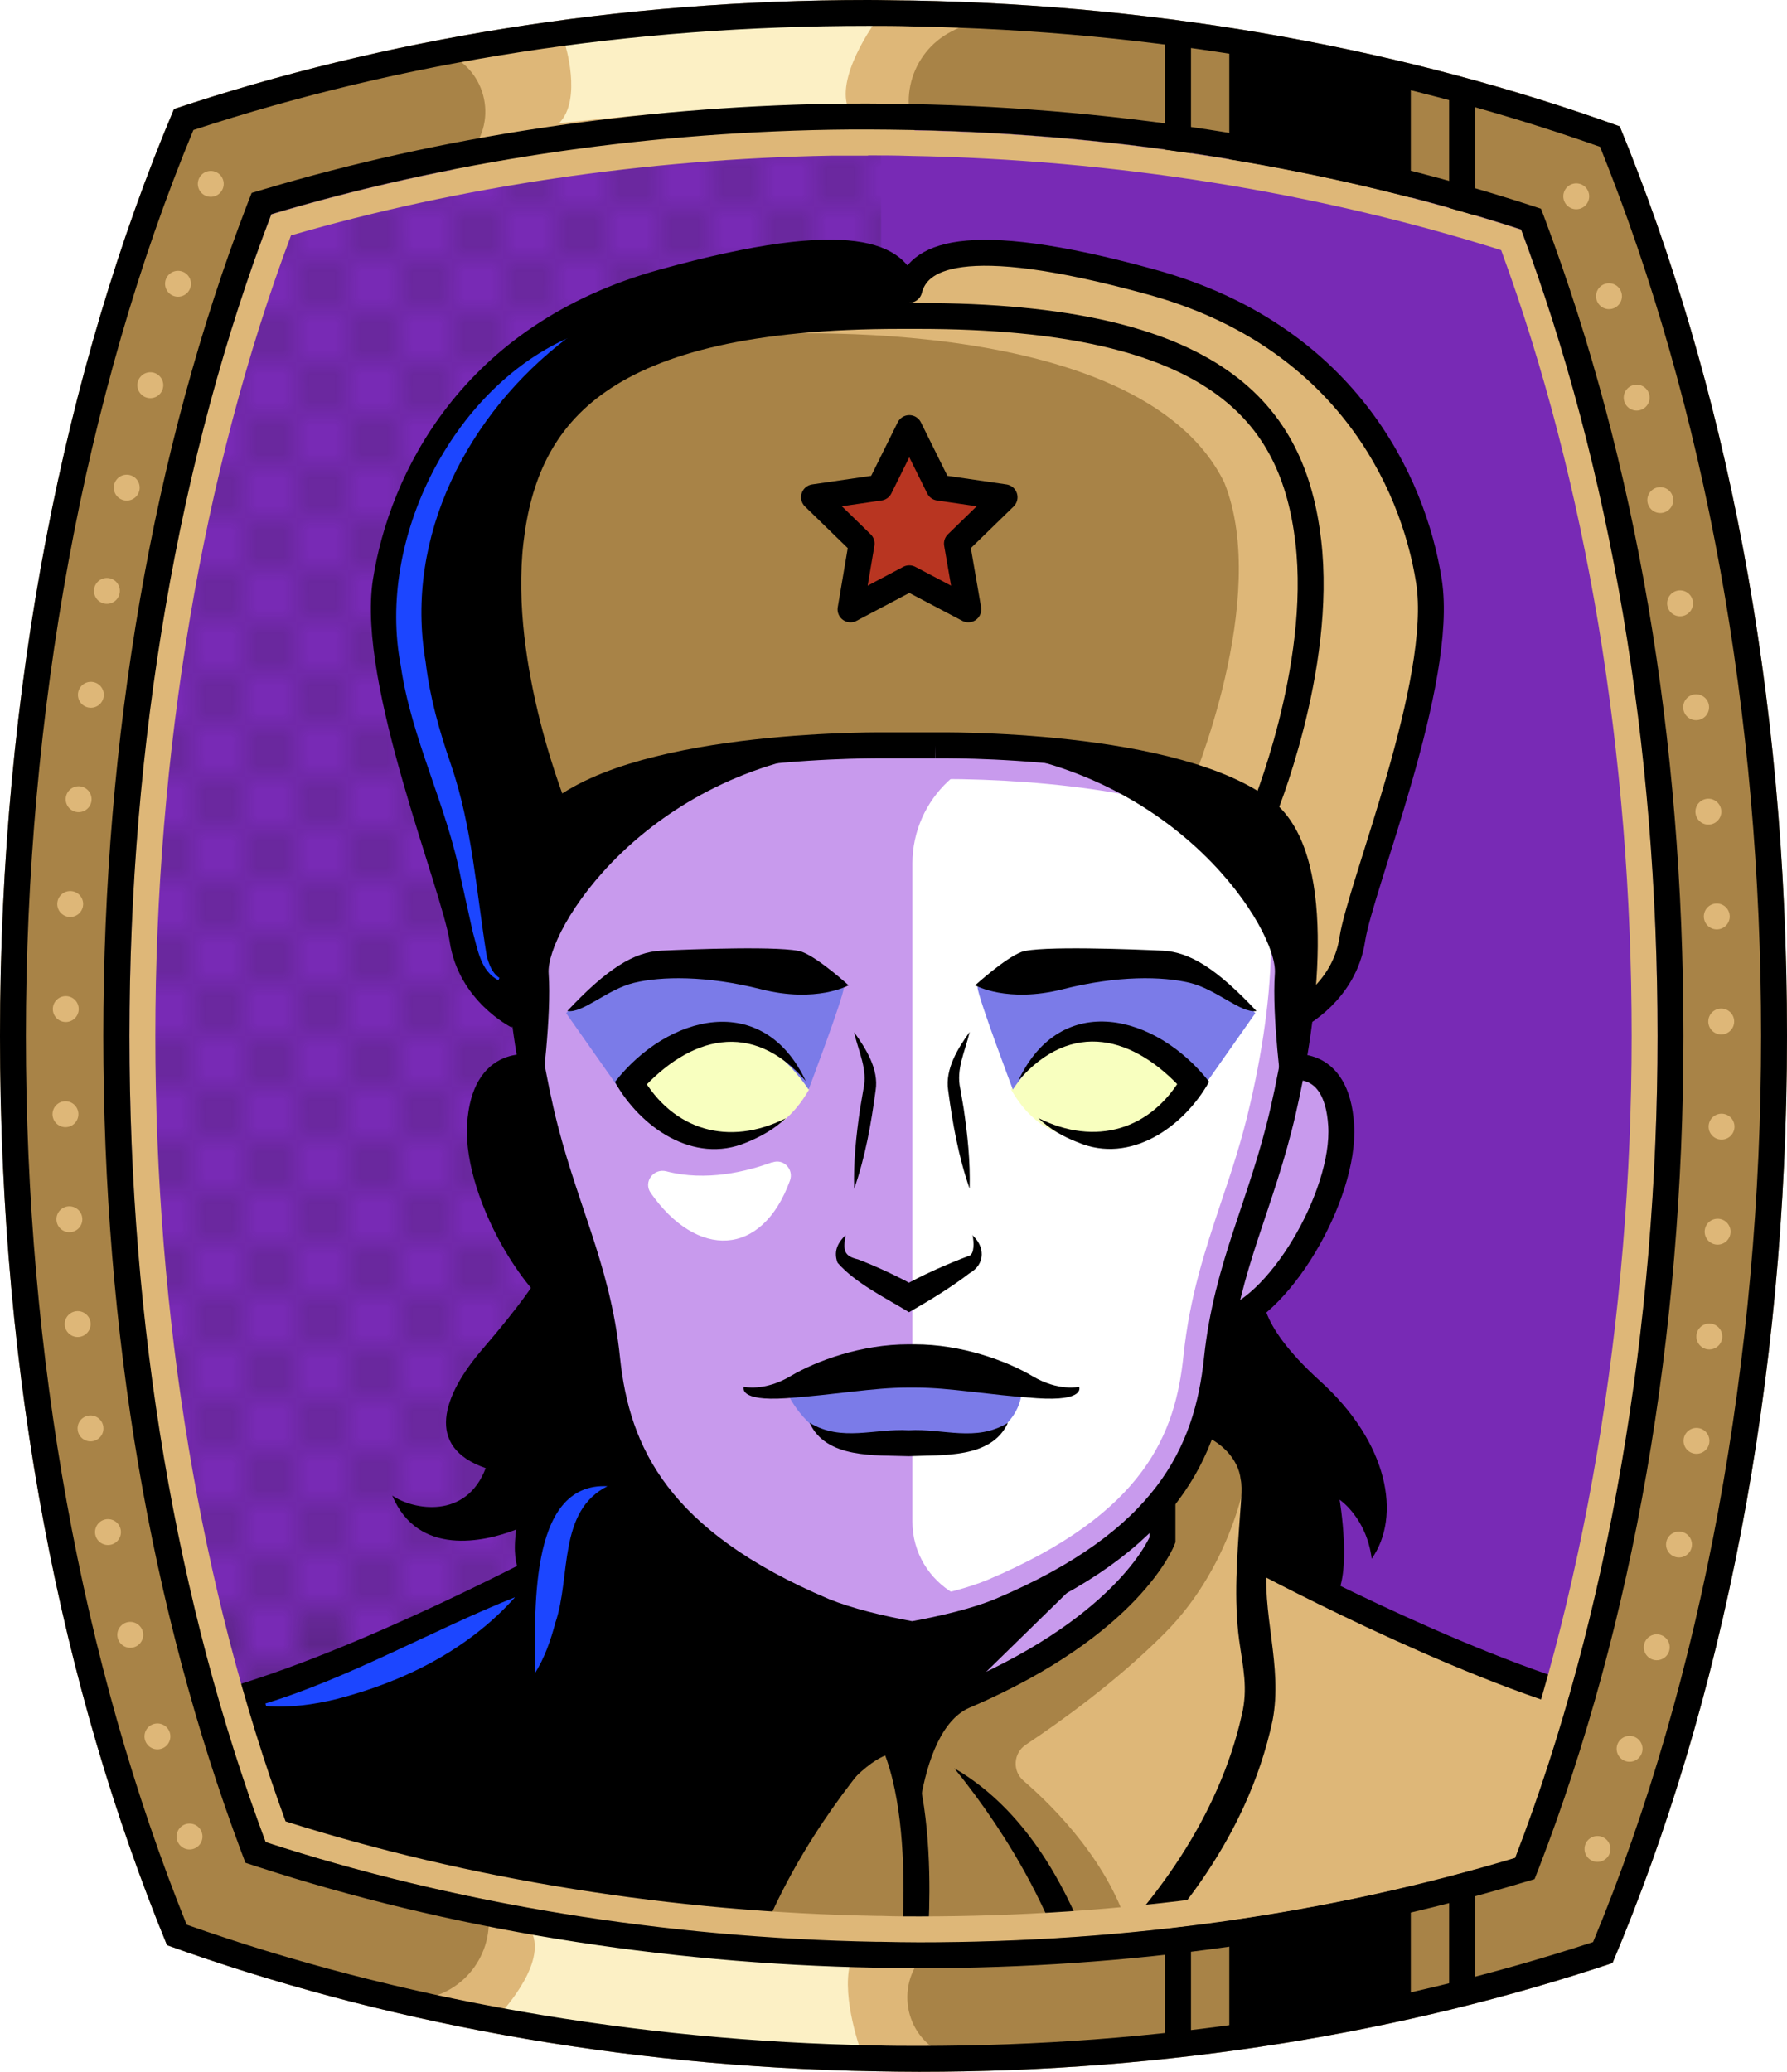 <?xml version="1.0" encoding="UTF-8"?><svg id="Capa_2" xmlns="http://www.w3.org/2000/svg" xmlns:xlink="http://www.w3.org/1999/xlink" viewBox="0 0 69.02 80"><defs><style>.cls-1{fill:#c89aed;}.cls-2{fill:#fff;}.cls-3{fill:#f8ffbf;}.cls-4{fill:#7b7be8;}.cls-5,.cls-6{stroke:#000;}.cls-5,.cls-6,.cls-7,.cls-8,.cls-9{fill:none;}.cls-5,.cls-7{stroke-linejoin:round;}.cls-10{fill:#a88347;}.cls-11{fill:#782ab5;}.cls-6{stroke-miterlimit:10;}.cls-12{fill:#1c46ff;}.cls-7{stroke:#deb778;stroke-dasharray:0 0 0 4.06;stroke-linecap:round;}.cls-13{fill:#deb778;}.cls-14{fill:url(#USGS_19_Inundación_de_tierra_2);}.cls-9{stroke:#1d1d1b;stroke-dasharray:0 0 2 2;stroke-width:.3px;}.cls-15{fill:#fcf0c5;}.cls-16{fill:#b83521;}</style><pattern id="USGS_19_Inundación_de_tierra_2" x="0" y="0" width="72" height="72" patternTransform="translate(-92.48 -16351) rotate(-90)" patternUnits="userSpaceOnUse" viewBox="0 0 72 72"><g><rect class="cls-8" width="72" height="72"/><g><line class="cls-9" x1="71" y1="71" x2="144.44" y2="71"/><line class="cls-9" x1="71" y1="67" x2="144.44" y2="67"/><line class="cls-9" x1="71" y1="63" x2="144.44" y2="63"/><line class="cls-9" x1="71" y1="59" x2="144.44" y2="59"/><line class="cls-9" x1="71" y1="55" x2="144.44" y2="55"/><line class="cls-9" x1="71" y1="51" x2="144.44" y2="51"/><line class="cls-9" x1="71" y1="47" x2="144.44" y2="47"/><line class="cls-9" x1="71" y1="43" x2="144.44" y2="43"/><line class="cls-9" x1="71" y1="39" x2="144.44" y2="39"/><line class="cls-9" x1="71" y1="35" x2="144.44" y2="35"/><line class="cls-9" x1="71" y1="31" x2="144.44" y2="31"/><line class="cls-9" x1="71" y1="27" x2="144.44" y2="27"/><line class="cls-9" x1="71" y1="23" x2="144.44" y2="23"/><line class="cls-9" x1="71" y1="19" x2="144.44" y2="19"/><line class="cls-9" x1="71" y1="15" x2="144.44" y2="15"/><line class="cls-9" x1="71" y1="11" x2="144.44" y2="11"/><line class="cls-9" x1="71" y1="7" x2="144.44" y2="7"/><line class="cls-9" x1="71" y1="3" x2="144.44" y2="3"/></g><g><line class="cls-9" x1="-1" y1="71" x2="72.44" y2="71"/><line class="cls-9" x1="-1" y1="67" x2="72.44" y2="67"/><line class="cls-9" x1="-1" y1="63" x2="72.44" y2="63"/><line class="cls-9" x1="-1" y1="59" x2="72.44" y2="59"/><line class="cls-9" x1="-1" y1="55" x2="72.44" y2="55"/><line class="cls-9" x1="-1" y1="51" x2="72.44" y2="51"/><line class="cls-9" x1="-1" y1="47" x2="72.44" y2="47"/><line class="cls-9" x1="-1" y1="43" x2="72.44" y2="43"/><line class="cls-9" x1="-1" y1="39" x2="72.44" y2="39"/><line class="cls-9" x1="-1" y1="35" x2="72.44" y2="35"/><line class="cls-9" x1="-1" y1="31" x2="72.44" y2="31"/><line class="cls-9" x1="-1" y1="27" x2="72.44" y2="27"/><line class="cls-9" x1="-1" y1="23" x2="72.44" y2="23"/><line class="cls-9" x1="-1" y1="19" x2="72.44" y2="19"/><line class="cls-9" x1="-1" y1="15" x2="72.44" y2="15"/><line class="cls-9" x1="-1" y1="11" x2="72.44" y2="11"/><line class="cls-9" x1="-1" y1="7" x2="72.44" y2="7"/><line class="cls-9" x1="-1" y1="3" x2="72.44" y2="3"/><line class="cls-9" x1="1.04" y1="69" x2="74.48" y2="69"/><line class="cls-9" x1="1.04" y1="65" x2="74.48" y2="65"/><line class="cls-9" x1="1.04" y1="61" x2="74.48" y2="61"/><line class="cls-9" x1="1.04" y1="57" x2="74.48" y2="57"/><line class="cls-9" x1="1.04" y1="53" x2="74.48" y2="53"/><line class="cls-9" x1="1.04" y1="49" x2="74.48" y2="49"/><line class="cls-9" x1="1.04" y1="45" x2="74.48" y2="45"/><line class="cls-9" x1="1.04" y1="41" x2="74.48" y2="41"/><line class="cls-9" x1="1.04" y1="37" x2="74.48" y2="37"/><line class="cls-9" x1="1.04" y1="33" x2="74.48" y2="33"/><line class="cls-9" x1="1.04" y1="29" x2="74.48" y2="29"/><line class="cls-9" x1="1.04" y1="25" x2="74.48" y2="25"/><line class="cls-9" x1="1.04" y1="21" x2="74.48" y2="21"/><line class="cls-9" x1="1.04" y1="17" x2="74.48" y2="17"/><line class="cls-9" x1="1.04" y1="13" x2="74.48" y2="13"/><line class="cls-9" x1="1.04" y1="9" x2="74.48" y2="9"/><line class="cls-9" x1="1.04" y1="5" x2="74.48" y2="5"/><line class="cls-9" x1="1.04" y1="1" x2="74.48" y2="1"/></g><g><line class="cls-9" x1="-73" y1="71" x2=".44" y2="71"/><line class="cls-9" x1="-73" y1="67" x2=".44" y2="67"/><line class="cls-9" x1="-73" y1="63" x2=".44" y2="63"/><line class="cls-9" x1="-73" y1="59" x2=".44" y2="59"/><line class="cls-9" x1="-73" y1="55" x2=".44" y2="55"/><line class="cls-9" x1="-73" y1="51" x2=".44" y2="51"/><line class="cls-9" x1="-73" y1="47" x2=".44" y2="47"/><line class="cls-9" x1="-73" y1="43" x2=".44" y2="43"/><line class="cls-9" x1="-73" y1="39" x2=".44" y2="39"/><line class="cls-9" x1="-73" y1="35" x2=".44" y2="35"/><line class="cls-9" x1="-73" y1="31" x2=".44" y2="31"/><line class="cls-9" x1="-73" y1="27" x2=".44" y2="27"/><line class="cls-9" x1="-73" y1="23" x2=".44" y2="23"/><line class="cls-9" x1="-73" y1="19" x2=".44" y2="19"/><line class="cls-9" x1="-73" y1="15" x2=".44" y2="15"/><line class="cls-9" x1="-73" y1="11" x2=".44" y2="11"/><line class="cls-9" x1="-73" y1="7" x2=".44" y2="7"/><line class="cls-9" x1="-73" y1="3" x2=".44" y2="3"/><line class="cls-9" x1="-70.96" y1="69" x2="2.48" y2="69"/><line class="cls-9" x1="-70.96" y1="65" x2="2.48" y2="65"/><line class="cls-9" x1="-70.96" y1="61" x2="2.48" y2="61"/><line class="cls-9" x1="-70.96" y1="57" x2="2.48" y2="57"/><line class="cls-9" x1="-70.96" y1="53" x2="2.48" y2="53"/><line class="cls-9" x1="-70.96" y1="49" x2="2.48" y2="49"/><line class="cls-9" x1="-70.96" y1="45" x2="2.48" y2="45"/><line class="cls-9" x1="-70.96" y1="41" x2="2.48" y2="41"/><line class="cls-9" x1="-70.96" y1="37" x2="2.48" y2="37"/><line class="cls-9" x1="-70.96" y1="33" x2="2.48" y2="33"/><line class="cls-9" x1="-70.96" y1="29" x2="2.48" y2="29"/><line class="cls-9" x1="-70.96" y1="25" x2="2.48" y2="25"/><line class="cls-9" x1="-70.96" y1="21" x2="2.48" y2="21"/><line class="cls-9" x1="-70.96" y1="17" x2="2.48" y2="17"/><line class="cls-9" x1="-70.96" y1="13" x2="2.48" y2="13"/><line class="cls-9" x1="-70.96" y1="9" x2="2.48" y2="9"/><line class="cls-9" x1="-70.96" y1="5" x2="2.48" y2="5"/><line class="cls-9" x1="-70.96" y1="1" x2="2.48" y2="1"/></g></g></pattern></defs><g id="BG"><g><path class="cls-11" d="M64.02,40c0,11.47-1.89,22.39-5.5,31.74-7.2,2.16-14.94,3.26-23.02,3.26-.49,0-.98-.01-1.47-.02h-.17c-8.18-.15-16.29-1.47-23.6-3.85-3.45-9.22-5.26-19.93-5.26-31.13s1.89-22.38,5.48-31.73c6.73-2.01,14.13-3.13,21.6-3.26,.48-.01,.97-.01,1.45-.01,.54,0,1.08,.01,1.63,.02,8.16,.15,16.27,1.47,23.59,3.84,3.46,9.24,5.27,19.95,5.27,31.14Z"/><path class="cls-14" d="M34.03,5.59V74.98h-.17c-8.18-.15-16.29-1.47-23.6-3.85-3.45-9.22-5.26-19.93-5.26-31.13s1.89-22.38,5.48-31.73c6.73-2.01,14.13-3.13,21.6-3.26,.65,.16,1.3,.36,1.95,.58Z"/></g></g><g id="Capa_9"><g><g><path class="cls-1" d="M60.89,65.7l-.77,8.35-26.75,2.81-24.28-4.43-.26-6.9,12.53-5.11s-2.22-5.63,2.3-6.56c-1.96-2.22-2.56-4.01-2.56-4.01,0,0-5.36-7.15-.76-8.6-.12-1.02-.21-1.6-.28-1.93h0c-.11-.57-.15-.37-.15-.37,0,0-1.45-.43-2.04-2.99-2.13-6.21-3.5-12.6-2.99-14.56,.52-1.96,4.43-11.25,15.6-11.42,3.32-.17,4.6,1.11,4.6,1.11,0,0,.76-1.71,4.09-1.28,3.32,.42,11.24,1.53,14.48,7.84,2.98,6.13-.12,14.44-.77,16.53-.48,1.54-.99,3.18-1.68,4.13-.24,.34-.5,.59-.79,.72l-.34,2.13s1.33-.07,1.53,1.11c.21,1.18,.35,6.73-4.34,9.12-.34,2.81-.34,3.4-.34,3.4,0,0,1.7,.86,1.62,2.3-.09,1.45,.25,3.58,.25,3.58l12.1,5.03Z"/><path class="cls-2" d="M35.24,58.76v-25.41c0-2.52,2.13-4.51,4.65-4.37,1.47,.08,2.92,.25,3.7,.58,2,.83,5.97,4.39,6.55,6.97s-.71,6.71-.71,6.71c0,0-2.25,6.76-2.59,9.43s-1,4.42-2.75,5.92c-.88,.75-2.4,1.96-4.05,2.94-2.12,1.26-4.8-.32-4.8-2.78Z"/><path class="cls-10" d="M52.88,34.18c-.48,1.54-.99,3.18-1.68,4.13l-.61,.41s-.19-4.44-1.48-6.62c-1.48-2-7.46-2.9-13.87-3.29-6.42-.39-10.71,.91-13.41,2.71-2.7,1.8-1.61,7.72-1.61,7.72-.05,.03-.1,.05-.16,.07-.11-.56-.15-.36-.15-.36,0,0-1.45-.43-2.04-2.99-2.13-6.21-3.5-12.6-2.99-14.56,.52-1.96,4.43-11.25,15.6-11.42,3.32-.17,4.6,1.11,4.6,1.11,0,0,.76-1.71,4.09-1.28,3.32,.42,11.24,1.53,14.48,7.84,2.98,6.13-.12,14.44-.77,16.53Z"/><polygon class="cls-16" points="35.18 22.63 32.81 23.29 33.26 20.56 31.78 19.15 33.99 18.71 35.1 17.16 36.29 18.86 38.8 19.45 36.95 21 37.1 23.44 35.18 22.63"/><path class="cls-3" d="M31.24,42.06s-1-2.11-2.9-2.32c-2.38,.16-3.96,2.17-3.96,2.17,0,0,4.44,4.38,6.87,.16Z"/><path class="cls-3" d="M39.06,42.06s1-2.11,2.9-2.32c2.38,.16,3.96,2.17,3.96,2.17,0,0-4.44,4.38-6.87,.16Z"/><path class="cls-4" d="M21.87,39.13l2.04,2.9s2.39-2.39,4.09-2.27c1.87,.17,3.23,2.31,3.23,2.31,0,0,1.31-3.45,1.37-3.96-3.98-1.08-5.06-.97-5.06-.97,0,0-3.46-.51-5.68,1.99Z"/><path class="cls-4" d="M48.48,39.13l-2.04,2.9s-2.39-2.39-4.09-2.27c-1.87,.17-3.23,2.31-3.23,2.31,0,0-1.31-3.45-1.37-3.96,3.98-1.08,5.06-.97,5.06-.97,0,0,3.46-.51,5.68,1.99Z"/><path class="cls-10" d="M23.77,54.83s-2.39,.72-2.23,2.63,.08,2.87,.08,2.87c0,0-8.93,4.79-13.08,5.26,.56,5.74,2.07,7.74,2.07,7.74l27.6,4.39,21.7-4.87,.32-7.58-11.65-4.87s.4-3.59-.32-4.31-1.44-1.04-1.44-1.04l-2.07,3.43,.08,1.2s-2.31,3.75-8.14,5.9c-.8,1.6-1.68,2.71-1.68,2.71l-1.36-2.31s-6.62-3.11-8.22-6.38c-.08-1.04,.08-1.52,.08-1.52,0,0-1.75-2.55-1.75-3.27Z"/><path class="cls-1" d="M36.38,30.08c4.09,0,9.61,.61,11.73,2.33,1.24,1.15,1.31,5.33,.18,10.2-.32,1.41-.73,2.64-1.13,3.82-.62,1.86-1.21,3.63-1.45,5.92-.31,2.97-1.45,6.07-7.58,8.66-.7,.29-1.67,.55-2.9,.78-1.22-.23-2.2-.5-2.89-.78-6.15-2.6-7.28-5.7-7.59-8.66-.24-2.3-.83-4.07-1.46-5.93-.4-1.19-.81-2.41-1.13-3.82-1.14-4.95-1.06-9.04,.18-10.19,2.13-1.72,7.64-2.33,11.73-2.33h.25s1.83,0,1.83,0h.23m0-1.3c-.16,0-.25,0-.25,0h-1.81s-.09,0-.25,0c-1.52,0-9.51,.12-12.58,2.64-2.19,1.96-1.43,7.85-.6,11.47,.83,3.63,2.19,5.97,2.56,9.59,.38,3.62,1.97,7.02,8.38,9.73,.94,.38,2.14,.67,3.4,.9,1.26-.23,2.46-.52,3.39-.9,6.42-2.71,8-6.11,8.38-9.73,.38-3.62,1.73-5.96,2.56-9.59,.84-3.62,1.59-9.51-.6-11.47-3.06-2.52-11.05-2.64-12.58-2.64h0Z"/><path d="M42.69,60.06l-7.87,7.69s-1.53-1.16-6.18,7.32c-7.94,.91-18.33-2.93-18.33-2.93l-1.49-6.6s10.75-2.96,12.53-5.11c-.52-3.69,1.92-5.36,2.75-5.57,.56,3.34,3.28,5.23,4.39,5.64s6.73,2.61,6.73,2.61c0,0,1.98-.22,7.46-3.05Z"/><path d="M35.22,12.32s0-1.83-1.83-2.38-7.55,.4-11.45,2.23-6.2,6.76-7,10.02,1.27,7.87,1.67,9.78,1.18,5.96,3.29,6.99c-.03-3.73,.6-6.99,1.48-7.79-2.62-5.96-1.59-11.21-.87-13.12s4.29-4.85,8.51-5.41,6.2-.32,6.2-.32Z"/><path class="cls-2" d="M29.82,44.88c-.98,.36-2.55,.75-4.08,.35-.5-.13-.9,.41-.61,.83,1.79,2.56,4.3,2.5,5.38-.47,.16-.44-.25-.87-.69-.7Z"/><path class="cls-13" d="M48.21,56.55s-.43,3.73-3.26,6.55c-1.88,1.88-4.08,3.44-5.33,4.27-.48,.32-.53,1.01-.09,1.39,1.24,1.07,3.37,3.23,4.12,5.93,4.92-.24,15.91-2.82,15.91-2.82l.67-6.58-11.65-4.87-.37-3.87Z"/><path class="cls-13" d="M28.72,12.94s15.23-1.14,18.57,5.7c1.79,4.48-1.3,11.73-1.3,11.73,0,0,3.67,1.38,4.07,4.07s.73,4.64,.73,4.64c0,0,1.06-1.47,1.63-4.15,2.36-6.11,3.83-10.51,2.61-14.01s-5.62-8.71-9.61-9.77-9.61-2.77-10.34,.81c-4.07-.08-6.35,.98-6.35,.98Z"/><path d="M20.59,41.03s-1.35-.23-1.99,1.46,.18,3.87,.94,5.16,2.34,2.99,3.52,2.99c-.76-3.22-2.52-7.68-2.46-9.61Z"/><path class="cls-4" d="M30.41,53.79s.78,1.79,2.56,1.97c2.39-.04,4.49,.05,4.49,.05,0,0,1.88-.5,2.01-2.11-3.39-.96-9.07,.09-9.07,.09Z"/><path d="M48.82,49.87s-.45,1.09,2.18,3.47,3.13,5.21,1.98,6.85c-.2-1.59-1.24-2.28-1.24-2.28,0,0,.5,2.93-.2,3.82-2.23-1.34-3.27-1.89-3.27-1.89,0,0,.79-2.88-.05-3.67s-1.54-1.29-1.54-1.29l.35-3.72,1.79-1.29Z"/><path class="cls-6" d="M20.59,41.24s-1.89-.49-2.05,2.21,2.46,7.22,4.67,7.63"/><path class="cls-6" d="M47.13,51.08c2.21-.41,4.84-4.92,4.67-7.63s-2.05-2.21-2.05-2.21"/><path class="cls-6" d="M36.13,28.78s9.44-.15,12.83,2.64c2.19,1.96,1.44,7.85,.6,11.47-.83,3.63-2.18,5.97-2.56,9.59s-1.96,7.02-8.38,9.73c-.93,.38-2.13,.67-3.39,.9-1.26-.23-2.46-.52-3.4-.9-6.41-2.71-8-6.11-8.38-9.73-.37-3.62-1.73-5.96-2.56-9.59-.83-3.62-1.59-9.51,.6-11.47,3.4-2.79,12.83-2.64,12.83-2.64h1.81Z"/><path d="M32.77,38.05s-1.24,.69-3.37,.15-3.87-.5-4.91-.25-1.98,1.19-2.58,1.09c1.54-1.64,2.58-2.28,3.62-2.33s4.81-.2,5.46,.05,1.79,1.29,1.79,1.29Z"/><path d="M31.11,41.73c-2.07-2.36-4.46-1.72-6.37,.4,0,0,.05-.57,.05-.57,1.19,2.08,3.35,2.73,5.56,1.62-.43,.41-.96,.71-1.53,.94-2.03,.85-4.09-.59-5.07-2.34,2.04-2.61,5.72-3.54,7.37-.04h0Z"/><path d="M32.99,39.86c.45,.62,.96,1.43,.83,2.24-.17,1.28-.4,2.58-.83,3.81-.03-1.05,.08-2.08,.23-3.1l.13-.76c.17-.75-.19-1.44-.36-2.18h0Z"/><path d="M37.67,38.05s1.24,.69,3.37,.15,3.87-.5,4.91-.25,1.98,1.19,2.58,1.09c-1.54-1.64-2.58-2.28-3.62-2.33s-4.81-.2-5.46,.05-1.79,1.29-1.79,1.29Z"/><path d="M39.33,41.73c1.65-3.5,5.32-2.57,7.37,.04-.98,1.75-3.04,3.2-5.07,2.34-.57-.22-1.1-.52-1.53-.94,2.21,1.11,4.37,.46,5.56-1.62,0,0,.05,.57,.05,.57-1.91-2.12-4.31-2.76-6.37-.4h0Z"/><path d="M37.45,39.86c-.18,.75-.53,1.43-.36,2.18,0,0,.13,.76,.13,.76,.15,1.02,.26,2.04,.23,3.1-.43-1.23-.66-2.53-.83-3.81-.12-.81,.38-1.62,.83-2.24h0Z"/><path d="M37.55,47.69c.48,.42,.54,1.11-.11,1.48-.73,.56-1.53,1.04-2.33,1.5-.91-.56-2.06-1.11-2.76-1.91-.19-.5,.08-.84,.31-1.07-.1,.6-.07,.81,.48,.94,.76,.29,1.51,.65,2.22,1.03,0,0-.49,0-.49,0,.8-.45,1.74-.86,2.59-1.18,.16-.09,.17-.48,.1-.8h0Z"/><path d="M35.36,53.58c1.33,0,2.78,.28,4.68,.41s1.64-.44,1.64-.44c0,0-.79,.19-1.8-.41s-2.75-1.23-4.55-1.23h-.25c-1.8,0-3.54,.63-4.55,1.23s-1.8,.41-1.8,.41c0,0-.25,.57,1.64,.44s3.35-.41,4.68-.41h.32Z"/><path d="M38.93,54.94c-.64,1.4-2.54,1.23-3.83,1.29-1.29-.05-3.19,.11-3.83-1.29,1.24,.75,2.5,.21,3.83,.29,1.33-.08,2.59,.47,3.83-.29h0Z"/><path d="M20.91,42.21s.4-2.96,.28-4.62,3.7-7.81,11.57-8.66c-5.81-1.14-10.94,1.88-11.97,3.36s-.74,7.3,.11,9.92Z"/><path d="M49.52,42.21s-.4-2.96-.28-4.62-3.7-7.81-11.57-8.66c5.81-1.14,10.94,1.88,11.97,3.36s.74,7.3-.11,9.92Z"/><path d="M20.63,49.54s-.44,.75-1.99,2.55-2.24,3.79,.12,4.6c-.75,1.99-2.8,1.62-3.61,1.06,.99,2.36,3.54,1.8,4.79,1.31-.25,1.74,.44,2.05,.44,2.05l1.74-1.12s-.19-1.62-.12-2.8,1.31-2.11,1.86-1.93c-.44-1.99-.31-3.73-.31-3.73l-2.92-1.99Z"/><path d="M23.88,55.34c-1.06,.34-1.76,1.32-1.62,2.41,0,0,.05,.77,.05,.77,.21,2.02,.2,4.31-.19,6.28,.21,4.46,3.25,8.49,6.42,11.48,0,0-.88,.28-.88,.28,1.02-3.21,2.7-6.57,5.68-8.31-2.2,2.72-4.07,6.01-4.84,9.42-4.02-3.49-8.48-8.84-7.35-14.53,.19-1.43,.1-3.09,.03-4.56-.12-1.15-.05-2.49,.88-3.33,.46-.44,.96-.72,1.58-.9l.24,.97h0Z"/><path class="cls-6" d="M21.84,60.06s-7.86,4.25-13.5,5.76"/><path d="M46.56,54.37c1.55,.38,2.65,1.86,2.5,3.45-.01,.48-.09,1.83-.11,2.33-.25,2.13,.61,4.17,.2,6.29-.98,4.58-3.98,8.31-7.45,11.26-.77-3.41-2.64-6.71-4.84-9.42,2.98,1.73,4.66,5.09,5.68,8.31,0,0-.88-.28-.88-.28,2.93-2.68,5.43-6.2,6.3-10.08,.25-1.04,.05-1.82-.1-2.9-.21-1.56-.08-3.23,.03-4.78,.02-.37,.11-1.07,.03-1.42-.09-.82-.8-1.5-1.6-1.76l.24-.97h0Z"/><path class="cls-6" d="M48.35,60.06s7.86,4.25,13.5,5.76"/><path class="cls-6" d="M35.32,75.01s.76-8.36-2.48-9.57c-6.33-2.74-7.55-5.98-7.55-5.98v-1.87"/><path class="cls-6" d="M35.11,69.16c.33-1.71,.99-3.25,2.24-3.72,6.33-2.74,7.55-5.98,7.55-5.98v-1.54"/><path class="cls-5" d="M50.1,39.23s1.82-.91,2.13-2.96,3.57-9.96,2.96-13.83c-.61-3.88-3.27-9.5-10.72-11.55s-9.04-.91-9.35,.3h-.15c-.3-1.22-1.9-2.36-9.35-.3s-10.11,7.68-10.72,11.55,2.66,11.78,2.96,13.83,2.13,2.96,2.13,2.96"/><path class="cls-5" d="M48.77,31.42s2.34-5.6,1.76-10.52-3.51-8.7-15.06-8.7h-.69c-11.56,0-14.49,3.77-15.06,8.7s1.76,10.52,1.76,10.52"/><polygon class="cls-5" points="35.12 16.53 36.26 18.83 38.8 19.2 36.96 20.99 37.4 23.53 35.12 22.33 32.85 23.53 33.28 20.99 31.44 19.2 33.98 18.83 35.12 16.53"/></g><path class="cls-12" d="M23.48,57.38c-1.95,.96-1.42,3.51-2.03,5.28-.18,.68-.41,1.35-.8,1.97,.05-2.14-.33-7.42,2.83-7.24h0Z"/><path class="cls-12" d="M19.88,61.69c-1.82,2.03-4.29,3.25-6.89,3.92-.87,.21-1.77,.34-2.71,.27l-.03-.1c3.29-1.01,6.6-2.9,9.63-4.1h0Z"/><path class="cls-12" d="M21.9,13.06c-3.82,2.91-6.3,7.64-5.46,12.5,.16,1.35,.52,2.64,.98,3.97,.82,2.4,.98,4.93,1.38,7.39,.09,.32,.2,.65,.49,.84l-.04,.09c-.69-.35-.8-1.2-.99-1.86,0,0-.46-2.08-.46-2.08-.54-2.81-1.91-5.37-2.32-8.2-.95-4.92,2.01-10.66,6.42-12.64h0Z"/></g></g><g id="Frame"><path class="cls-10" d="M62.56,4.88C54.4,1.94,45.12,.2,35.25,.02c-.57-.01-1.15-.02-1.72-.02C23.88,0,14.77,1.52,6.72,4.21,2.49,14.22,0,26.6,0,40s2.39,25.22,6.45,35.11c8.16,2.94,17.45,4.69,27.32,4.87,.58,.01,1.15,.02,1.73,.02,9.63,0,18.73-1.51,26.78-4.2,4.24-10.01,6.74-22.39,6.74-35.8s-2.4-25.24-6.46-35.12Zm-4.04,66.86c-7.2,2.16-14.94,3.26-23.02,3.26-.49,0-.98-.01-1.47-.02h-.17c-8.18-.15-16.29-1.47-23.6-3.85-3.45-9.22-5.26-19.93-5.26-31.13s1.89-22.38,5.48-31.73c6.73-2.01,14.13-3.13,21.6-3.26,.48-.01,.97-.01,1.45-.01,.54,0,1.08,.01,1.63,.02,8.16,.15,16.27,1.47,23.59,3.84,3.46,9.24,5.27,19.95,5.27,31.14s-1.89,22.39-5.5,31.74Z"/><path class="cls-13" d="M17.21,2.06h0c1.63,.63,2.06,2.75,.81,3.97l-1.26,1.22s8.35-2.37,18.84-1.69h0c-1-1.49-.45-3.52,1.14-4.34l1-.51S28.26-.43,17.21,2.06Z"/><path class="cls-15" d="M21.81,1.66s.7,2.18-.22,3.1c3.77-.41,7.98-.74,11.12-.74-.33-1.33,1.26-3.4,1.26-3.4,0,0-6.17-.26-12.16,1.03Z"/><path class="cls-13" d="M36.25,79.21h0c-1.52-.87-1.62-3.03-.2-4.04l1.43-1.02s-8.61,1.07-18.88-1.19h0c.76,1.63-.09,3.55-1.79,4.11l-1.07,.36s9.19,2.56,20.5,1.78Z"/><path class="cls-15" d="M19.28,77.8s1.76-1.83,1.3-3.09c4.43,.69,9.11,1.14,12.25,1.14-.33,1.33,.44,3.4,.44,3.4,0,0-8-.16-13.99-1.45Z"/><polygon points="47.48 1.77 47.48 6.73 54.49 8.44 54.49 2.62 47.48 1.77"/><line class="cls-6" x1="45.5" y1="1.23" x2="45.5" y2="6.29"/><line class="cls-6" x1="56.47" y1="3.67" x2="56.47" y2="8.73"/><polygon points="47.48 78.74 47.48 73.78 54.49 72.07 54.49 77.88 47.48 78.74"/><line class="cls-6" x1="45.5" y1="79.28" x2="45.5" y2="74.21"/><line class="cls-6" x1="56.47" y1="76.84" x2="56.47" y2="71.77"/><path d="M33.53,1c.56,0,1.14,0,1.7,.02,9.39,.17,18.33,1.74,26.57,4.65,4.07,10.08,6.22,21.94,6.22,34.33s-2.24,24.79-6.49,34.99c-8.12,2.66-16.87,4.01-26.03,4.01-.56,0-1.12,0-1.71-.02-9.25-.17-18.42-1.78-26.58-4.66C3.15,64.25,1,52.39,1,40S3.23,15.21,7.47,5.02C15.6,2.35,24.37,1,33.53,1m0-1C23.88,0,14.77,1.52,6.72,4.21,2.49,14.22,0,26.6,0,40s2.39,25.22,6.45,35.11c8.16,2.94,17.45,4.69,27.32,4.87,.58,.01,1.15,.02,1.73,.02,9.63,0,18.73-1.51,26.78-4.2,4.24-10.01,6.74-22.39,6.74-35.8s-2.4-25.24-6.46-35.12C54.4,1.94,45.12,.2,35.25,.02c-.57,0-1.15-.02-1.72-.02h0Z"/><path class="cls-13" d="M33.53,6c.52,0,1.04,0,1.61,.02,7.87,.14,15.75,1.4,22.84,3.64,3.3,9,5.04,19.47,5.04,30.34s-1.82,21.82-5.26,30.92c-6.98,2.04-14.47,3.08-22.26,3.08-.48,0-.97,0-1.47-.02h-.15c-7.89-.14-15.78-1.41-22.85-3.65-3.29-8.99-5.03-19.46-5.03-30.33s1.81-21.79,5.24-30.91c6.5-1.89,13.7-2.95,20.86-3.08,.47,0,.96,0,1.43,0m0-1c-.48,0-.97,0-1.45,.01-7.47,.13-14.87,1.25-21.6,3.26-3.59,9.35-5.48,20.26-5.48,31.73s1.81,21.91,5.26,31.13c7.31,2.38,15.42,3.7,23.6,3.85h.17c.49,.01,.98,.02,1.47,.02,8.08,0,15.82-1.1,23.02-3.26,3.61-9.35,5.5-20.27,5.5-31.74s-1.81-21.9-5.27-31.14c-7.32-2.37-15.43-3.69-23.59-3.84-.55,0-1.09-.02-1.63-.02h0Z"/><path d="M33.53,5c.54,0,1.08,.01,1.63,.02,8.16,.15,16.27,1.47,23.59,3.84,3.46,9.24,5.27,19.95,5.27,31.14s-1.89,22.39-5.5,31.74c-7.2,2.16-14.94,3.26-23.02,3.26-.49,0-.98-.01-1.47-.02h-.17c-8.18-.15-16.29-1.47-23.6-3.85-3.45-9.22-5.26-19.93-5.26-31.13s1.89-22.38,5.48-31.73c6.73-2.01,14.13-3.13,21.6-3.26,.48-.01,.97-.01,1.45-.01m0-1c-.49,0-.98,0-1.47,.01-7.51,.13-15.07,1.27-21.87,3.3l-.47,.14-.18,.46c-3.63,9.45-5.55,20.55-5.55,32.09s1.84,22.17,5.32,31.48l.17,.45,.46,.15c7.37,2.4,15.63,3.75,23.89,3.9h.19c.48,.01,.97,.02,1.47,.02,8.16,0,16-1.11,23.31-3.3l.47-.14,.18-.46c3.64-9.43,5.57-20.53,5.57-32.1s-1.84-22.17-5.33-31.49l-.17-.45-.46-.15c-7.39-2.39-15.65-3.74-23.88-3.89-.58-.01-1.12-.02-1.65-.02h0Z"/><path class="cls-7" d="M8.14,7.1s-12.66,32.94,0,66.06"/><path class="cls-7" d="M60.88,7.58s12.66,32.94,0,66.06"/></g></svg>